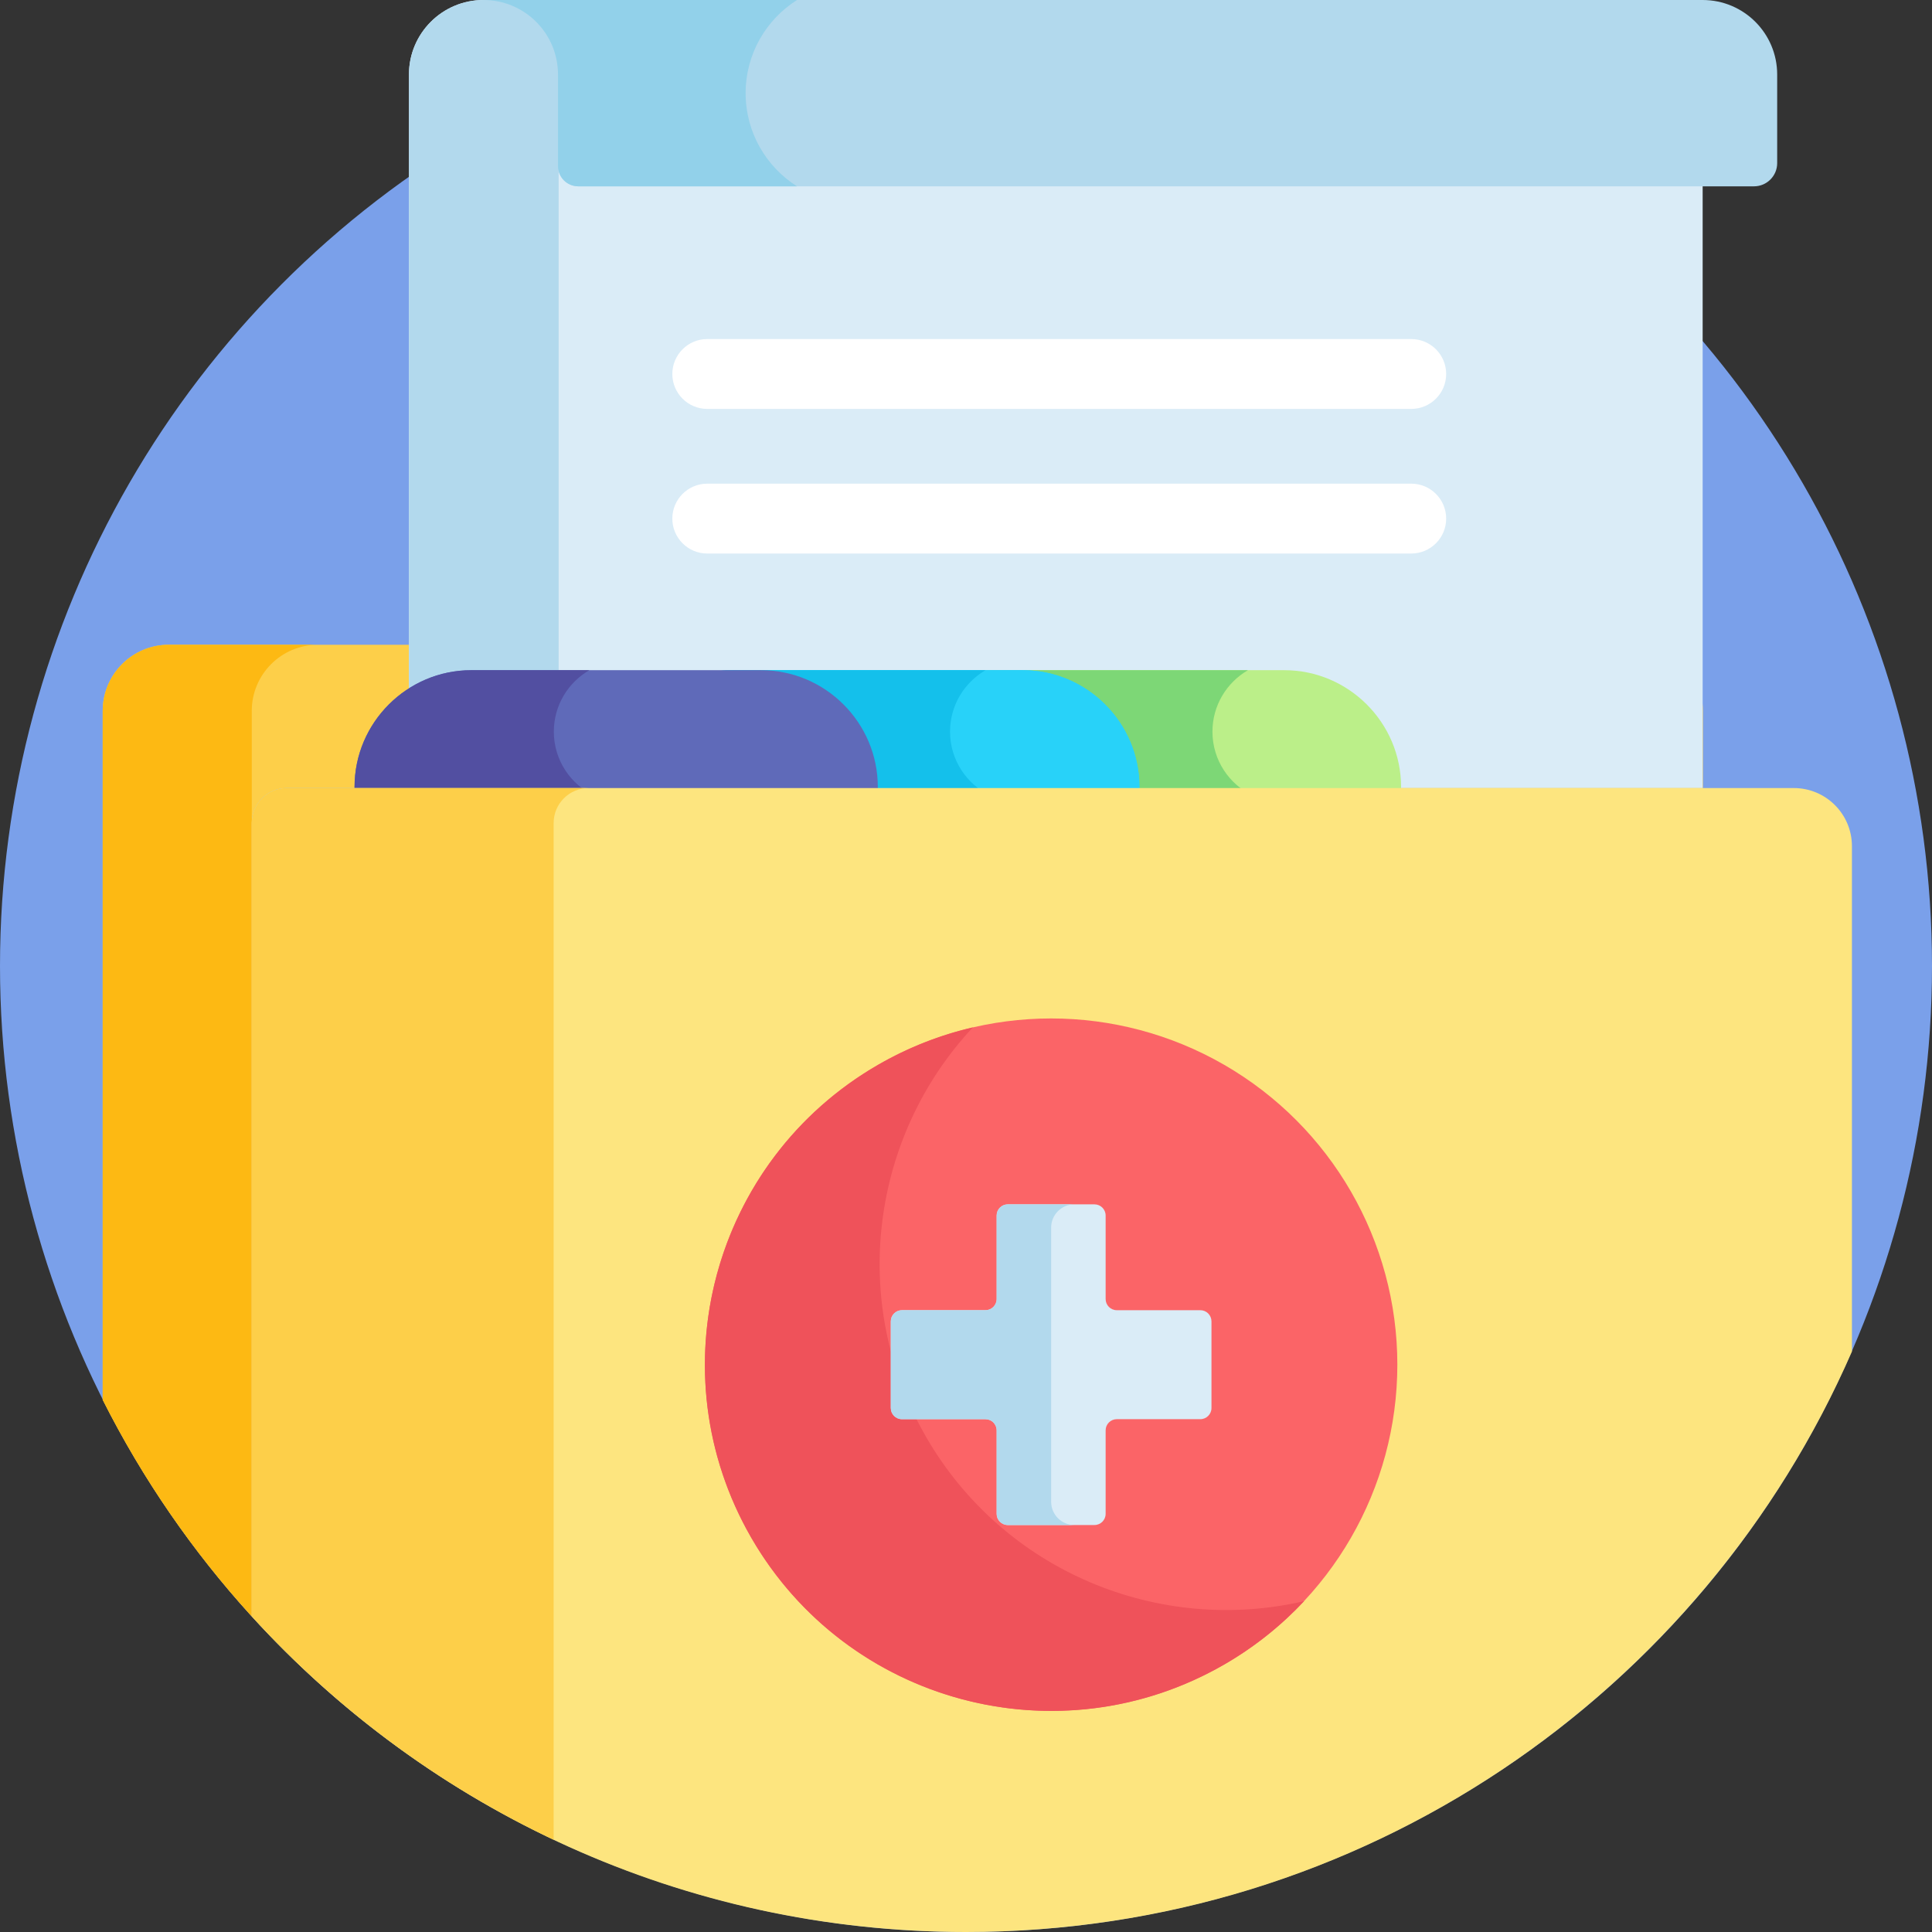 <?xml version="1.0" encoding="iso-8859-1"?>
<!-- Generator: Adobe Illustrator 19.0.0, SVG Export Plug-In . SVG Version: 6.00 Build 0)  -->
<svg version="1.1" id="Capa_1" xmlns="http://www.w3.org/2000/svg" xmlns:xlink="http://www.w3.org/1999/xlink" x="0px" y="0px"
	 viewBox="0 0 512 512" style="enable-background:new 0 0 512 512;" xml:space="preserve">
<rect x="0" y="0" width="512" height="512" fill="#333333" stroke="none"/>
<circle style="fill:#7AA0EA;" cx="256" cy="256" r="256"/>
<path style="fill:#FDCF49;" d="M451.28,208.841v-20.443c0-9.683-7.849-17.532-17.532-17.532c-18.116,0-367.894,0-388.998,0
	c-9.683,0-17.532,7.849-17.532,17.532c0,1.449,0,98.504,0,182.56c10.543,20.941,23.866,40.242,39.502,57.403
	c0-126.892,0-72.938,0-210.25c0-5.12,4.15-9.27,9.27-9.27C98.513,208.841,436.911,208.841,451.28,208.841L451.28,208.841z"/>
<path style="fill:#FDB913;" d="M66.72,188.399c0-9.683,7.85-17.532,17.532-17.532c-21.25,0-35.703,0-39.502,0
	c-9.683,0-17.532,7.849-17.532,17.532c0,1.449,0,98.504,0,182.56c10.543,20.941,23.866,40.242,39.502,57.402
	C66.72,335.408,66.72,189.664,66.72,188.399z"/>
<path style="fill:#DAECF7;" d="M128.129,0c-0.001,0-0.001,0-0.001,0h-0.001c-10.908,0-19.751,8.843-19.751,19.751
	c0,5.089,0,153.795,0,189.09h342.845V0H128.129z"/>
<path style="fill:#B2D9ED;" d="M148.043,19.751C148.043,8.843,156.886,0,167.794,0h-39.665h-0.001l0,0
	c-10.908,0-19.751,8.843-19.751,19.751c0,5.089,0,153.795,0,189.09h39.667C148.043,199.578,148.043,29.05,148.043,19.751z"/>
<g>
	<path style="fill:#FFFFFF;" d="M373.993,108.368H187.432c-5.113,0-9.258-4.145-9.258-9.258s4.145-9.258,9.258-9.258h186.561
		c5.113,0,9.258,4.145,9.258,9.258S379.106,108.368,373.993,108.368z"/>
	<path style="fill:#FFFFFF;" d="M373.993,146.692H187.432c-5.113,0-9.258-4.145-9.258-9.258c0-5.114,4.145-9.258,9.258-9.258
		h186.561c5.113,0,9.258,4.145,9.258,9.258C383.251,142.548,379.106,146.692,373.993,146.692z"/>
</g>
<path style="fill:#B2D9ED;" d="M451.221,0L451.221,0H128.127c10.908,0,19.751,8.843,19.751,19.751v24.251
	c0,2.969,2.407,5.376,5.376,5.376h311.572c3.394,0,6.145-2.751,6.145-6.145V19.751C470.972,8.843,462.129,0,451.221,0z"/>
<path style="fill:#BBEF89;" d="M340.375,177.609h-76.823c-17.008,0-30.923,13.915-30.923,30.923v2.407h138.669v-2.407
	C371.298,191.524,357.383,177.609,340.375,177.609z"/>
<path style="fill:#7DD776;" d="M321.311,193.892c0-6.962,3.789-13.026,9.407-16.284h-67.166c-17.008,0-30.923,13.915-30.923,30.923
	v2.407h99.556C325.768,207.939,321.311,201.444,321.311,193.892z"/>
<path id="SVGCleanerId_0" style="fill:#28D2F9;" d="M271.041,177.609h-76.823c-17.008,0-30.923,13.915-30.923,30.923v2.407h138.669
	v-2.407C301.964,191.524,288.048,177.609,271.041,177.609z"/>
<g>
	<path id="SVGCleanerId_0_1_" style="fill:#28D2F9;" d="M271.041,177.609h-76.823c-17.008,0-30.923,13.915-30.923,30.923v2.407
		h138.669v-2.407C301.964,191.524,288.048,177.609,271.041,177.609z"/>
</g>
<path style="fill:#14C0EB;" d="M251.771,193.892c0-6.962,3.789-13.026,9.407-16.284h-66.96c-17.008,0-30.923,13.915-30.923,30.923
	v2.407h99.351C256.228,207.939,251.771,201.444,251.771,193.892z"/>
<path style="fill:#5F6AB9;" d="M201.706,177.609h-76.823c-17.008,0-30.923,13.915-30.923,30.923v2.407h138.669v-2.407
	C232.629,191.524,218.714,177.609,201.706,177.609z"/>
<path style="fill:#524FA1;" d="M146.771,193.892c0-6.962,3.789-13.026,9.407-16.284h-31.295c-17.008,0-30.923,13.915-30.923,30.923
	v2.407h63.686C151.228,207.939,146.771,201.444,146.771,193.892z"/>
<path style="fill:#FDE57F;" d="M490.782,358.162V224.251c0-8.51-6.899-15.409-15.409-15.409H451.28h-0.001H75.99
	c-5.119,0-9.269,4.15-9.269,9.269v210.25C113.541,479.748,181.003,512,256,512C361.065,512,451.331,448.699,490.782,358.162z"/>
<path style="fill:#FDCF49;" d="M146.72,218.111c0-5.119,4.15-9.269,9.269-9.269h-80c-5.119,0-9.269,4.15-9.269,9.269v210.25
	c22.413,24.599,49.565,44.797,80,59.187V218.111z"/>
<circle style="fill:#FB6467;" cx="278.56" cy="361.65" r="91.75"/>
<path style="fill:#EF525A;" d="M245.416,380.793c-20.685-35.828-14.456-79.805,12.409-108.532
	c-8.613,2.001-17.081,5.286-25.136,9.937c-43.883,25.336-58.918,81.449-33.583,125.332c25.336,43.883,81.449,58.918,125.332,33.582
	c8.055-4.651,15.134-10.341,21.174-16.8C307.302,433.214,266.102,416.621,245.416,380.793z"/>
<path style="fill:#DAECF7;" d="M318.094,347.215h-22.13c-1.634,0-2.959-1.325-2.959-2.959v-22.131c0-1.634-1.325-2.959-2.959-2.959
	h-22.964c-1.634,0-2.959,1.324-2.959,2.959v22.131c0,1.634-1.325,2.959-2.959,2.959h-22.131c-1.634,0-2.959,1.325-2.959,2.959
	v22.964c0,1.634,1.325,2.959,2.959,2.959h22.131c1.634,0,2.959,1.324,2.959,2.959v22.13c0,1.634,1.325,2.959,2.959,2.959h22.964
	c1.634,0,2.959-1.324,2.959-2.959v-22.13c0-1.634,1.325-2.959,2.959-2.959h22.13c1.634,0,2.959-1.324,2.959-2.959v-22.964
	C321.052,348.539,319.728,347.215,318.094,347.215z"/>
<path style="fill:#92D1EA;" d="M197.602,24.689c0-10.395,5.437-19.515,13.617-24.689h-83.093c10.908,0,19.751,8.843,19.751,19.751
	v24.251c0,2.969,2.407,5.376,5.375,5.376h57.966C203.039,44.204,197.602,35.084,197.602,24.689z"/>
<path style="fill:#B2D9ED;" d="M278.564,397.988v-72.666c0-3.399,2.756-6.155,6.155-6.155h-17.637c-1.634,0-2.958,1.324-2.958,2.959
	v22.131c0,1.634-1.325,2.959-2.959,2.959h-22.131c-1.634,0-2.958,1.325-2.958,2.959v22.964c0,1.634,1.324,2.959,2.958,2.959h22.131
	c1.634,0,2.959,1.324,2.959,2.959v22.13c0,1.634,1.324,2.959,2.958,2.959h17.637C281.32,404.143,278.564,401.388,278.564,397.988z"
	/>
<g>
</g>
<g>
</g>
<g>
</g>
<g>
</g>
<g>
</g>
<g>
</g>
<g>
</g>
<g>
</g>
<g>
</g>
<g>
</g>
<g>
</g>
<g>
</g>
<g>
</g>
<g>
</g>
<g>
</g>
</svg>
